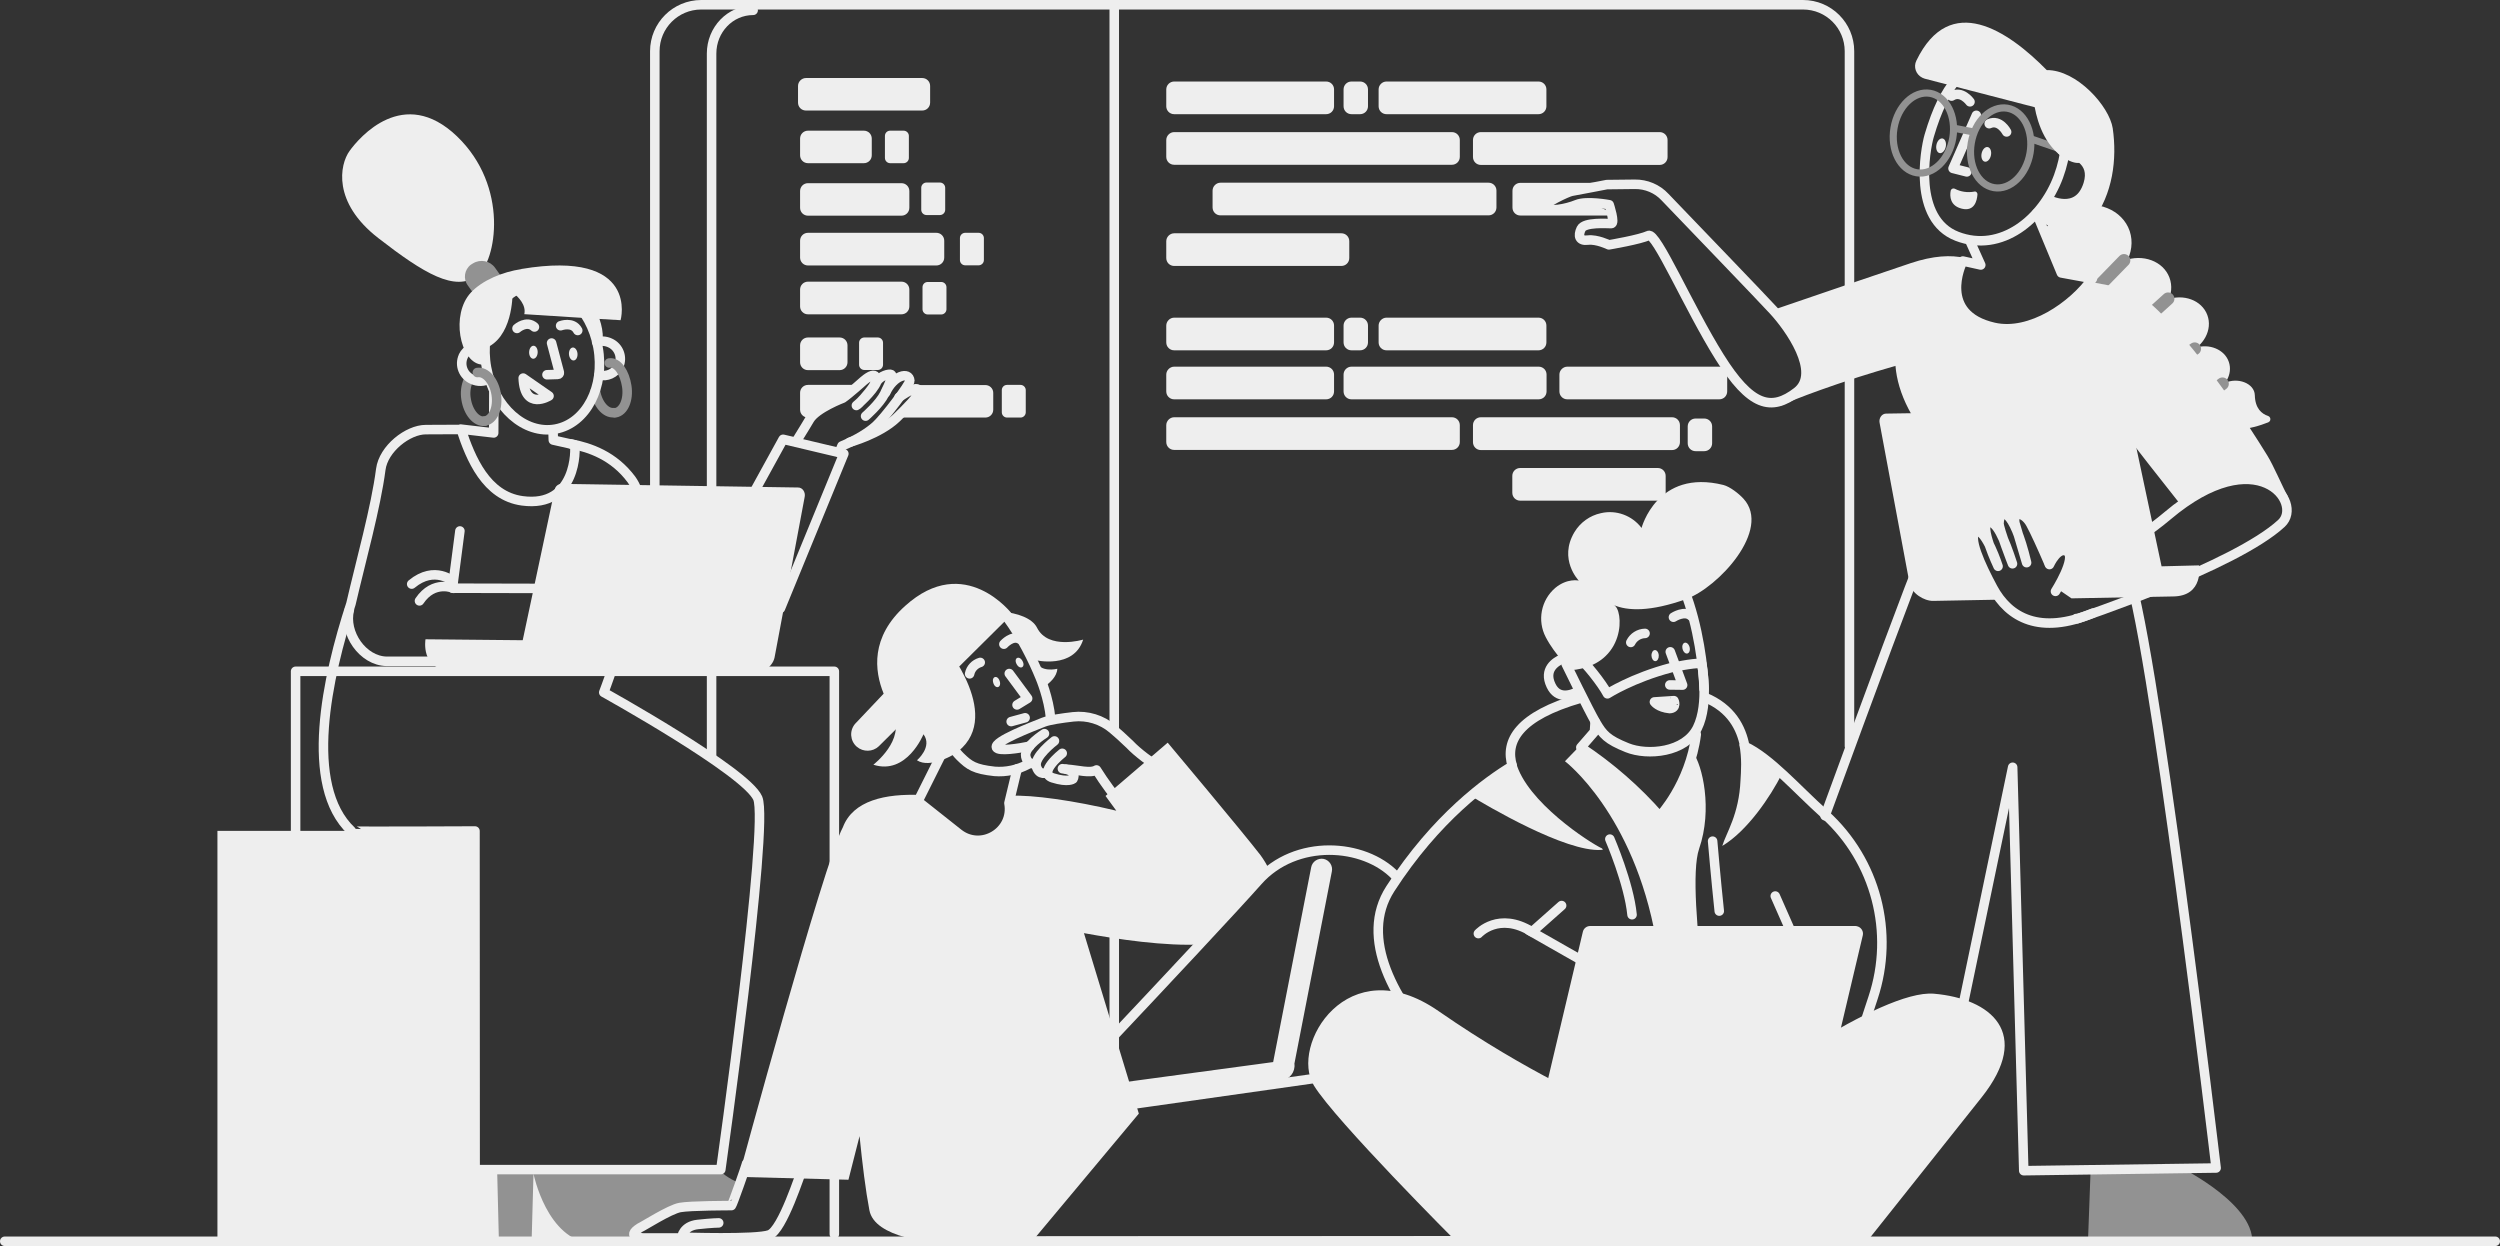 <svg xmlns="http://www.w3.org/2000/svg" xmlns:xlink="http://www.w3.org/1999/xlink" version="1.1" id="Layer_1" x="0px" y="0px" viewBox="0 0 1576.4 785.7" style="enable-background:new 0 0 1576.4 785.7;" xml:space="preserve">
<rect x="0" y="0" width="1576.4" height="785.7" fill="#333333" stroke="none"/>
<style type="text/css">
	.st0{fill:none;stroke:#eeeeee;stroke-width:6;stroke-linecap:round;stroke-linejoin:round;}
	.st1{fill:#eeeeee;}
	.st2{fill:#929292;}
	.st3{fill:none;stroke:#929292;stroke-width:6;stroke-linecap:round;stroke-linejoin:round;}
	.st4{fill:none;stroke:#929292;stroke-width:8;stroke-linecap:round;stroke-linejoin:round;}
	.st5{fill:none;stroke:#929292;stroke-width:4.5;stroke-linecap:round;stroke-linejoin:round;}
	.st6{fill:#eeeeee;stroke:#eeeeee;stroke-width:6;stroke-linecap:round;stroke-linejoin:round;}
</style>
<g id="Layer_2_1_">
	<g id="outline">
		<g id="screen">
			<path id="shape" class="st0" d="M412.9,309.3v-277C412.9,16.1,426,3,442.2,3h694.7c16.2,0,29.3,13.1,29.3,29.3c0,0,0,0,0,0v438.2     " fill="#ffffff"/>
			<path id="line" class="st0" d="M448.7,477.4V33.8c0-15.1,11.7-27.3,26.2-27.3" fill="#ffffff"/>
			<line id="line-2" class="st0" x1="702.6" y1="588.4" x2="702.6" y2="669.3" fill="#ffffff"/>
			<line id="line-3" class="st0" x1="702.6" y1="4.5" x2="702.6" y2="460.1" fill="#ffffff"/>
			<g id="code_lines">
				<g id="more_code_lines">
					<path class="st1" d="M852.2,51.4h5.4c2.8,0,5,2.2,5,5V67c0,2.8-2.2,5-5,5h-5.4c-2.8,0-5-2.2-5-5V56.4       C847.2,53.6,849.4,51.4,852.2,51.4z" fill="#ffffff"/>
					<path class="st1" d="M740.4,51.4h95.8c2.8,0,5,2.2,5,5V67c0,2.8-2.2,5-5,5h-95.8c-2.8,0-5-2.2-5-5V56.4       C735.4,53.6,737.7,51.4,740.4,51.4z" fill="#ffffff"/>
					<path class="st1" d="M740.4,147.1h105.4c2.8,0,5,2.2,5,5v10.6c0,2.8-2.2,5-5,5H740.4c-2.8,0-5-2.2-5-5v-10.6       C735.4,149.4,737.7,147.1,740.4,147.1z" fill="#ffffff"/>
					<path class="st1" d="M769.6,115.2h169c2.8,0,5,2.2,5,5v10.6c0,2.8-2.2,5-5,5h-169c-2.8,0-5-2.2-5-5v-10.6       C764.6,117.5,766.9,115.2,769.6,115.2z" fill="#ffffff"/>
					<path class="st1" d="M1069.2,263.9h5.4c2.8,0,5,2.2,5,5v10.6c0,2.8-2.2,5-5,5h-5.4c-2.8,0-5-2.2-5-5v-10.6       C1064.2,266.1,1066.4,263.9,1069.2,263.9z" fill="#ffffff"/>
					<path class="st1" d="M740.4,83.3h175.1c2.8,0,5,2.2,5,5v10.6c0,2.8-2.2,5-5,5H740.4c-2.8,0-5-2.2-5-5V88.3       C735.4,85.6,737.7,83.3,740.4,83.3z" fill="#ffffff"/>
					<path class="st1" d="M874.3,51.4h95.8c2.8,0,5,2.2,5,5V67c0,2.8-2.2,5-5,5h-95.8c-2.8,0-5-2.2-5-5V56.4       C869.3,53.6,871.6,51.4,874.3,51.4z" fill="#ffffff"/>
					<path class="st1" d="M933.8,83.3h112.7c2.8,0,5,2.2,5,5V99c0,2.8-2.2,5-5,5H933.8c-2.8,0-5-2.2-5-5V88.3       C928.8,85.5,931,83.3,933.8,83.3z" fill="#ffffff"/>
				</g>
				<g id="code_lines-2">
					<path class="st1" d="M740.4,231.2h95.8c2.8,0,5,2.2,5,5v10.6c0,2.8-2.2,5-5,5h-95.8c-2.8,0-5-2.2-5-5v-10.6       C735.4,233.5,737.7,231.2,740.4,231.2z" fill="#ffffff"/>
					<path class="st1" d="M958.6,295.1h86.7c2.8,0,5,2.2,5,5v10.6c0,2.8-2.2,5-5,5h-86.7c-2.8,0-5-2.2-5-5v-10.6       C953.6,297.3,955.8,295.1,958.6,295.1z" fill="#ffffff"/>
					<path class="st1" d="M740.4,263.1h175.1c2.8,0,5,2.2,5,5v10.6c0,2.8-2.2,5-5,5H740.4c-2.8,0-5-2.2-5-5v-10.6       C735.4,265.4,737.7,263.1,740.4,263.1z" fill="#ffffff"/>
					<path class="st1" d="M852.2,231.2h118c2.8,0,5,2.2,5,5v10.6c0,2.8-2.2,5-5,5h-118c-2.8,0-5-2.2-5-5v-10.6       C847.2,233.5,849.4,231.2,852.2,231.2z" fill="#ffffff"/>
					<path class="st1" d="M988.3,231.2h95.8c2.8,0,5,2.2,5,5v10.6c0,2.8-2.2,5-5,5h-95.8c-2.8,0-5-2.2-5-5v-10.6       C983.3,233.5,985.6,231.2,988.3,231.2z" fill="#ffffff"/>
					<path class="st1" d="M852.2,200.3h5.4c2.8,0,5,2.2,5,5v10.6c0,2.8-2.2,5-5,5h-5.4c-2.8,0-5-2.2-5-5v-10.6       C847.2,202.6,849.4,200.3,852.2,200.3z" fill="#ffffff"/>
					<path class="st1" d="M740.4,200.3h95.8c2.8,0,5,2.2,5,5v10.6c0,2.8-2.2,5-5,5h-95.8c-2.8,0-5-2.2-5-5v-10.6       C735.4,202.6,737.7,200.3,740.4,200.3z" fill="#ffffff"/>
					<path class="st1" d="M874.3,200.3h95.8c2.8,0,5,2.2,5,5v10.6c0,2.8-2.2,5-5,5h-95.8c-2.8,0-5-2.2-5-5v-10.6       C869.3,202.6,871.6,200.3,874.3,200.3z" fill="#ffffff"/>
					<path class="st1" d="M933.8,263.1h120.5c2.8,0,5,2.2,5,5v10.7c0,2.8-2.2,5-5,5H933.8c-2.8,0-5-2.2-5-5v-10.7       C928.8,265.3,931,263.1,933.8,263.1z" fill="#ffffff"/>
				</g>
				<g id="shapes">
					<path class="st1" d="M509.5,212.8h19.9c2.8,0,5,2.2,5,5v10.6c0,2.8-2.2,5-5,5h-19.9c-2.8,0-5-2.2-5-5v-10.6       C504.5,215,506.7,212.8,509.5,212.8z" fill="#ffffff"/>
					<path class="st1" d="M509.5,177.6h58.9c2.8,0,5,2.2,5,5v10.6c0,2.8-2.2,5-5,5h-58.9c-2.8,0-5-2.2-5-5v-10.6       C504.5,179.8,506.7,177.6,509.5,177.6z" fill="#ffffff"/>
					<path class="st1" d="M509.5,146.8h80.9c2.8,0,5,2.2,5,5v10.6c0,2.8-2.2,5-5,5h-80.9c-2.8,0-5-2.2-5-5v-10.6       C504.5,149,506.7,146.8,509.5,146.8z" fill="#ffffff"/>
					<path class="st1" d="M509.5,115.5h58.9c2.8,0,5,2.2,5,5V131c0,2.8-2.2,5-5,5h-58.9c-2.8,0-5-2.2-5-5v-10.5       C504.5,117.7,506.7,115.5,509.5,115.5z" fill="#ffffff"/>
					<path class="st1" d="M509.5,82.4h35.2c2.8,0,5,2.2,5,5v10.5c0,2.8-2.2,5-5,5h-35.2c-2.8,0-5-2.2-5-5V87.4       C504.5,84.6,506.7,82.4,509.5,82.4z" fill="#ffffff"/>
					<path class="st1" d="M561.3,82.4h8.5c1.8,0,3.3,1.5,3.3,3.3v13.9c0,1.8-1.5,3.3-3.3,3.3h-8.5c-1.8,0-3.3-1.5-3.3-3.3V85.7       C558,83.9,559.4,82.4,561.3,82.4z" fill="#ffffff"/>
					<path class="st1" d="M584.2,115.1h8.5c1.8,0,3.3,1.5,3.3,3.3v13.9c0,1.8-1.5,3.3-3.3,3.3h-8.5c-1.8,0-3.3-1.5-3.3-3.3v-13.9       C580.9,116.6,582.4,115.1,584.2,115.1z" fill="#ffffff"/>
					<path class="st1" d="M608.6,146.8h8.5c1.8,0,3.3,1.5,3.3,3.3v13.9c0,1.8-1.5,3.3-3.3,3.3h-8.5c-1.8,0-3.3-1.5-3.3-3.3v-13.9       C605.3,148.3,606.8,146.8,608.6,146.8z" fill="#ffffff"/>
					<path class="st1" d="M585,177.8h8.5c1.8,0,3.3,1.5,3.3,3.3v13.9c0,1.8-1.5,3.3-3.3,3.3H585c-1.8,0-3.3-1.5-3.3-3.3v-13.9       C581.7,179.3,583.1,177.8,585,177.8z" fill="#ffffff"/>
					<path class="st1" d="M545,212.8h8.5c1.8,0,3.3,1.5,3.3,3.3v13.9c0,1.8-1.5,3.3-3.3,3.3H545c-1.8,0-3.3-1.5-3.3-3.3v-13.9       C541.7,214.3,543.2,212.8,545,212.8z" fill="#ffffff"/>
					<path class="st1" d="M635,242.7h8.5c1.8,0,3.3,1.5,3.3,3.3V260c0,1.8-1.5,3.3-3.3,3.3H635c-1.8,0-3.3-1.5-3.3-3.3V246       C631.7,244.2,633.1,242.7,635,242.7z" fill="#ffffff"/>
					<path class="st1" d="M508.2,49.2h73.3c2.8,0,5,2.2,5,5v10.5c0,2.8-2.2,5-5,5h-73.3c-2.8,0-5-2.2-5-5V54.2       C503.2,51.5,505.5,49.2,508.2,49.2z" fill="#ffffff"/>
				</g>
				<path class="st1" d="M621.3,242.8h-48.9c-1.1,1.9-2.9,4.5-5,7.4c2.7-1.8,11.7-8,11.9-3.4c0.2,2.6-7.7,10.5-13.9,16.5h55.9      c2.8,0,5-2.2,5-5v-10.6C626.3,245,624.1,242.8,621.3,242.8C621.3,242.8,621.3,242.8,621.3,242.8z" fill="#ffffff"/>
				<path class="st1" d="M509.5,263.3h1.8c5.2-6.6,20-12.2,20-12.2c2.4-1.6,7.1-5.7,10.2-8.4h-32c-2.8,0-5,2.2-5,5v10.6      C504.5,261.1,506.7,263.3,509.5,263.3z" fill="#ffffff"/>
				<path class="st1" d="M994.2,129c-6.3,2.6-18.8,5.2-20.2,1.1c-0.6-1.6,14.2-9.1,17.1-9.5s22.1-4.2,22.1-4.2s9.5-0.1,17.6-0.2      c0.7,0,1.4,0,2.1,0.1c-0.9-0.7-1.9-1-3-1h-71.2c-2.8,0-5,2.2-5,5v10.6c0,2.8,2.2,5,5,5h57.9      C1015.9,132.6,1000.5,126.3,994.2,129z" fill="#ffffff"/>
			</g>
		</g>
		<g id="sitting_woman">
			<path id="shape-2" class="st1" d="M299.5,737.6l-0.1-213.5c0,0-77.7,0.4-77.9,0l-0.2-0.2h-84.2v257.3h229v-43.6H299.5z" fill="#ffffff"/>
			<path id="shoes" class="st2" d="M431,780.2l-1,0.4h-22.5c-2.2,0.2-13.8-0.3-3.9-6.5c2-0.8,18.6-11.5,25.2-12.7s31.9-1.2,32.4-1.2     c0.3,0,3-7.4,5.5-14.4c-4.5-1-9.9-4.7-14.5-8.9c0.4,0.8-138.8-2.1-138.8-2.1l1.2,48.4h20.6l1.2-43.1c0,0,8.4,42.1,37.1,44     c9.1,0.6,43.9-1.5,71.5-3.6C438.5,780.4,433.2,780.2,431,780.2z" fill="#ffffff"/>
			<g id="hand">
				<path id="finger" class="st0" d="M535.7,278.9c0,0,18.7-5.1,29.4-15.2c6.3-6.1,14.5-14.2,14.3-16.9c-0.3-5-10.8,2.7-12.5,3.7" fill="#ffffff"/>
				<path id="hand-2" class="st0" d="M529.2,285.3l1.7-4.1c10.1-4.2,16.9-8.7,21.3-12.6c5.7-5.1,21.6-26.3,21.5-28.5      c-0.4-6-10.2-3.5-15.2,7.4" fill="#ffffff"/>
				<path id="hand-3" class="st0" d="M545.8,262.4c0,0,8.9-7.7,12-14.1s5.3-11.3,4.2-12.1s-6.8,0.7-9.1,4.4      c-2.5,6.4-12.9,15.1-12.9,15.1c1.3-0.5,7.7-7.6,10.6-12s3-11.2-6-3.6c0,0-9.5,8.5-13.2,11c0,0-16.7,6.3-20.9,13.4l0,0      c-0.9,1.6-3.9,6.5-8.1,13.3" fill="#ffffff"/>
			</g>
			<polygon id="sleeve" class="st0" points="469.5,321.2 493.8,277 532.1,286.1 492.1,383.6    " fill="#ffffff"/>
			<path id="shape-3" class="st0" d="M290.1,270.8l-21.6,0.1c-11.3,0-26.7,12-28.4,25.1c-3.1,24-12.4,57.1-18.8,84.7     c-15,46-30.2,114.6,0.3,143.3c0.2,0.4,77.9,0,77.9,0l0.1,213.5h154.9c0,0,30.6-217.3,23.3-234.2s-97.1-66.7-97.1-66.7     s39.9-102.8,17.5-134.2c-11.2-15.1-26.3-20.2-38.2-22.5" fill="#ffffff"/>
			<g id="head">
				<g id="earrings_back">
					<path class="st3" d="M305.6,265.6c-5.2,0.6-10.4-5.5-11.7-13.9c-0.7-4-0.2-8.2,1.4-11.9" fill="#ffffff"/>
					<path class="st3" d="M387.1,260.2c-5.2,0.6-10.4-5.5-11.7-13.9" fill="#ffffff"/>
				</g>
				<path id="ponytail" class="st1" d="M300.9,173.9c12.2-9,20.3-56.3-12.8-88c-33.6-32.1-61.5,0.7-67.7,9.3s-10.9,32.4,18.1,54.9      S287,184.2,300.9,173.9z" fill="#ffffff"/>
				<path class="st2" d="M318.7,194.8l-0.8,0.5c-4.7,2.9-10.8,1.7-14-2.8L295,180c-3.1-4.1-2.2-10,1.9-13.1c0.2-0.1,0.3-0.2,0.5-0.3      l0.8-0.5c4.7-2.9,10.8-1.7,14,2.8l8.9,12.5c3.1,4.1,2.2,10-1.9,13.1C319,194.6,318.9,194.7,318.7,194.8z" fill="#ffffff"/>
				<path id="ear" class="st0" d="M308.6,238.8c-3.3,2-7.4,2.1-10.9,0.4c-5.6-2.5-8.1-9-5.6-14.5c0,0,0,0,0-0.1      c2.1-4.3,6.8-6.7,11.6-5.8" fill="#ffffff"/>
				<path id="ear-2" class="st0" d="M376.2,215.6c2.8-0.8,5.8-0.6,8.4,0.6c5.6,2.5,8.1,9,5.6,14.6c-2.3,4.6-7.5,7-12.5,5.7" fill="#ffffff"/>
				<path id="neck" class="st0" d="M348.7,271.3l0.2,6.2l13.4,3c0.8,2.2,1.6,40-33,35.3c-22.7-3.1-32.5-26.6-38.6-45.2l20.6,2.4      l0.1-25.3" fill="#ffffff"/>
				
					<ellipse id="face" transform="matrix(0.984 -0.181 0.181 0.984 -35.102 65.447)" class="st0" cx="341.7" cy="225.4" rx="35.7" ry="45.9" fill="#ffffff"/>
				<path id="nose" class="st0" d="M344.9,236.3l6.8-0.2c0.6,0,1.1-0.5,1-1.1c0-0.1,0-0.2,0-0.2l-4.9-18.5" fill="#ffffff"/>
				<path id="brow_II" class="st0" d="M326,207.1c0,0,6-5.4,11-0.9" fill="#ffffff"/>
				<path id="brow" class="st0" d="M353.5,205.4c0,0,7.7-2.9,10.8,3" fill="#ffffff"/>
				
					<ellipse id="eye_II" transform="matrix(3.245743e-02 -1 1 3.245743e-02 103.129 551.096)" class="st1" cx="336.2" cy="222.3" rx="4.1" ry="2.7" fill="#ffffff"/>
				
					<ellipse id="eye" transform="matrix(0.997 -7.219377e-02 7.219377e-02 0.997 -15.175 26.687)" class="st1" cx="361.6" cy="223.3" rx="2.7" ry="4.1" fill="#ffffff"/>
				<g id="earrings_front">
					<path class="st3" d="M384.2,228.9c5.3-0.8,9.7,6.2,11,14.6s-1.9,16-7.2,16.8h-0.2" fill="#ffffff"/>
					<path class="st3" d="M301,234.9c5.3-0.8,10.6,5.4,11.9,13.8c1.3,8.5-1.9,16-7.2,16.8h-0.2" fill="#ffffff"/>
				</g>
				<path id="mouth" class="st0" d="M346.2,249.7c0,0-15.5,9.6-16.3-11.3L346.2,249.7z" fill="#ffffff"/>
				<path id="hair" class="st1" d="M328.8,169.6l-0.1,0.1c-11.6,1.7-24.6,7-31.8,14.8c-12.8,13.8-6.9,43.3,6.1,45.3      c1.1,0.2,2.2,0.3,3.2,0.3c-0.1-0.7-0.2-1.5-0.3-2.2c-0.3-2.7-0.4-5.4-0.4-8.1c17.8-6.6,17.7-33.3,17.7-35.5      c3.8,3,8.7,8.1,7.4,13.8l39.3,2.5c4,6.9,6.5,14.5,7.3,22.3v0.3c3.7-5.3,3.8-13.4,0.8-22.1l13.3,0.8      C391.4,201.9,403.6,157.1,328.8,169.6z" fill="#ffffff"/>
			</g>
			<g id="lines">
				<polyline class="st0" points="368.9,371.1 285.3,370.9 290,334.8     " fill="#ffffff"/>
				<path class="st0" d="M220.3,384.5c-3.7,14.6,8.4,32.2,23.5,32.5l121.3-0.1" fill="#ffffff"/>
				<path class="st0" d="M286.1,371c0,0-12.5-5.6-21.6,7.9" fill="#ffffff"/>
				<path class="st0" d="M285.8,366.7c0,0-11.6-10.5-26.2,1.6" fill="#ffffff"/>
			</g>
			<path id="laptop" class="st1" d="M268.3,403.1l61.3,0.6l20.2-95c0.3-2,2.1-3.5,4.1-3.6l149.4,2.3c2.7,0,4.7,2.9,4.1,5.9     l-19,101.3c-1.3,6.3-9.2,11.1-14.9,11c-36.7-0.6-184.5-2.7-188.9-2.8C264.9,422.6,268.3,403.1,268.3,403.1z" fill="#ffffff"/>
			<polyline id="table" class="st0" points="186.4,778.2 186.4,423.3 526.1,423.3 526.1,778.2    " fill="#ffffff"/>
		</g>
		<g id="thinking_man">
			<g id="hand_II">
				<path class="st0" d="M430,780.6h-22.5c-2.2,0.2-13.8-0.3-3.9-6.5c2-0.8,18.6-11.5,25.2-12.7s31.9-1.2,32.4-1.2s9.3-25,9.5-26.4      l35.8,1.6c-1.9,4.8-13.1,40.1-21.3,43.2s-55.3,1.5-55.3,1.5s0.8-7,10.1-8s13.2-1,13.2-1" fill="#ffffff"/>
			</g>
			<g id="head-2">
				<path id="neck-2" class="st0" d="M641.4,484.8l-5.2,21.6l0,0c3.3,18-17.5,30.5-31.9,19.1l-25.5-20.2l14.2-28.4" fill="#ffffff"/>
				<path id="face-2" class="st0" d="M648.1,482c-6.4,3.4-13.7,5-21,4.4c-12.6-1.4-15.8-3.6-21.7-9.4S583,446.6,583,446.6v-0.1      c0,0-22.8-35.1,12.4-58.7c3.3-2.2,26-16.8,39.6,1.4c9,12.2,16.2,26.6,20.9,38.1c0,0,5.5,12.9,6.6,25.9" fill="#ffffff"/>
				<polyline id="nose-2" class="st0" points="636.4,424.7 648,440.4 641.3,444.5     " fill="#ffffff"/>
				
					<ellipse id="eye_II-2" transform="matrix(0.874 -0.486 0.486 0.874 -121.893 365.366)" class="st1" cx="642.9" cy="417.5" rx="2.1" ry="3.3" fill="#ffffff"/>
				
					<ellipse id="eye-2" transform="matrix(0.949 -0.314 0.314 0.949 -103.302 219.42)" class="st1" cx="628.7" cy="430" rx="2.1" ry="3.3" fill="#ffffff"/>
				<path id="brow-2" class="st0" d="M611.4,424.9c0.7-3.4,3.3-6.2,6.7-7.2" fill="#ffffff"/>
				<path class="st0" d="M633,406.2c0,0,5.3-5.9,10-3.2" fill="#ffffff"/>
				<path id="hair-2" class="st1" d="M595,405.9c0,0,40.3,47.8,6.3,69.9c0,0-14.9,9-23.1,3.6c0,0,10-8.5,4.1-16.4      c0,0-10.5,26-31.6,19.2c0,0,20.6-15.9,12.1-31.6S583.5,395.3,595,405.9z" fill="#ffffff"/>
				<path id="cap" class="st1" d="M638.2,387.2c0,0-29.8-39.2-67.5-5.1c-21.8,19.6-19.4,40.8-13.5,55.3l-18,19      c-3.7,4.3-3.2,10.8,1.1,14.5c4,3.4,10,3.3,13.8-0.3L638.2,387.2z" fill="#ffffff"/>
				<line id="mouth-2" class="st0" x1="637.6" y1="455" x2="646.4" y2="452.6" fill="#ffffff"/>
			</g>
			<g id="hand-4">
				<path id="hand-5" class="st0" d="M672.3,485c7.2,0.4,15.2,2.9,19.1,0.5c5.1,8.1,10.7,15.7,16.9,23" fill="#ffffff"/>
				<path id="hand-6" class="st0" d="M734.9,486.7c-9.5-6.1-17.6-12.1-22.5-17.3c-4.3-4.1-7.8-7.3-10.7-9.7c-6.9-5.9-16-8.7-25-7.7      c-6.9,0.8-14.9,1.9-18.7,3.4c-7.3,2.9-31.3,12.1-29.7,15.9c1.1,2.7,14.3,0.6,21-0.8" fill="#ffffff"/>
				<path id="finger_III" class="st0" d="M658.6,462.6c0,0-13.2,8.2-11.8,14.4s6.3,4.3,6.3,4.3" fill="#ffffff"/>
				<path id="finger_II" class="st0" d="M664.9,467.2c0,0-13.3,10.1-11.4,16.2s6.6,3.8,6.6,3.8" fill="#ffffff"/>
				<path id="finger-2" class="st0" d="M669.8,475c0,0-15.8,12.4-6,15.5s12.8,0.7,12.8,0.7s3.4-5.4-6.7-6.5" fill="#ffffff"/>
			</g>
			<g id="trousers">
				<path class="st0" d="M698.3,657.5c35.1-37.2,80.3-85.5,94.9-102c23.9-26.9,66.9-23.8,86.6-3.4" fill="#ffffff"/>
				<path class="st0" d="M653.7,704.9L829.1,680c7.5-0.7,15.1-0.6,22.7,0.1l167.6,20.8l-0.4,81.4l-414.5,0.3L653.7,704.9z" fill="#ffffff"/>
			</g>
			<path id="laptop-2" class="st1" d="M834.7,541.6c-3.6-0.7-7.2,1.6-7.9,5.2c0,0,0,0,0,0l-24,122.9l-122.1,16.5l0.4,2.7     c0.7,5.2,5.5,8.9,10.7,8.2c0,0,0,0,0,0L808,681.4c5.2-0.7,8.9-5.5,8.2-10.7c0,0,0,0,0,0l0,0l23.6-121.1     C840.6,546,838.3,542.4,834.7,541.6C834.7,541.6,834.7,541.6,834.7,541.6z" fill="#ffffff"/>
			<path id="shirt" class="st1" d="M757.9,595.5c15.2-17,27.6-31.2,35.4-39.9c2.2-2.5,4.6-4.7,7.2-6.8c-1.6-3.4-3.5-6.6-5.7-9.6     c-11.4-14.8-58.5-70.9-58.5-70.9l-39.2,33.6l6.8,9.3c-26.6-6.4-53.1-10.1-66.6-9.4l-1.1,4.7l0,0c3.3,18-17.5,30.5-31.9,19.1     l-25.5-20.2l2.1-4.1c-22.8-1-43,3.5-49.4,20.3c-12,22.2-65.7,220.5-65.7,220.5l69.2,1.8l7-27.5c1.8,17.8,3.8,34.1,6.2,46.7     c3.2,17.3,38.7,21.3,56.3,21.1l45.6-0.6l68-81.4l-34.6-113.8C704.3,592.2,734.8,596.8,757.9,595.5z" fill="#ffffff"/>
			<path id="hair_front" class="st1" d="M683,403.3c0,0-22,6.7-29.1-7.5c-3-6-12.4-9.3-22.2-10.1c1.2,1.1,2.3,2.3,3.2,3.5     c9,12.2,16.2,26.6,20.9,38.1c0,0,1,2.4,2.2,6c4-2.6,8.5-6.7,8.7-11.6c0,0-11.2,2.9-14-5.5C652.9,416.3,677.1,422.1,683,403.3z" fill="#ffffff"/>
		</g>
		<g id="standing_woman">
			<path id="shoe" class="st2" d="M1375.3,736.3c0,0,49,24.3,44.6,49.4l-103.4-0.4l1.8-48.8L1375.3,736.3z" fill="#ffffff"/>
			<g id="ponytail-2">
				<path class="st1" d="M1342.9,145.7c-4.6-13.5-20.8-20.1-36.3-14.7c-7.5,2.5-13.8,7.8-17.7,14.7l11,26.4l19.6,3.6      c-1.5,2.1-3.1,4.1-4.8,6c2.9-0.2,5.8-0.8,8.6-1.8C1338.6,174.5,1347.4,159.2,1342.9,145.7z" fill="#ffffff"/>
				
					<ellipse transform="matrix(0.936 -0.353 0.353 0.936 22.106 487.058)" class="st1" cx="1345.8" cy="182.9" rx="23.1" ry="20.1" fill="#ffffff"/>
				
					<ellipse transform="matrix(0.936 -0.353 0.353 0.936 15.777 497.728)" class="st1" cx="1371.9" cy="205.6" rx="20.7" ry="18" fill="#ffffff"/>
				<path class="st1" d="M1405.4,228.2c2.7,7.8-2.4,16.6-11.3,19.7s-18.3-0.7-20.9-8.4s2-17,10.9-20.1S1402.8,220.4,1405.4,228.2z" fill="#ffffff"/>
				<path class="st1" d="M1421.8,249.2c0.2,8.4,4.4,11.8,8.4,13.1c1.1,0.4,1.7,1.6,1.3,2.7c-0.2,0.6-0.6,1-1.2,1.3      c-10.6,4.2-29.7,9.3-35.7-5.6c-2.8-7,0.6-15.4,8.4-19.2S1421.6,241.6,1421.8,249.2z" fill="#ffffff"/>
				<line class="st4" x1="1339.3" y1="164.2" x2="1324.1" y2="179.8" fill="#ffffff"/>
				<line class="st4" x1="1367.1" y1="188.4" x2="1353.4" y2="200.8" fill="#ffffff"/>
				<line class="st4" x1="1383.9" y1="219.9" x2="1379.2" y2="223.1" fill="#ffffff"/>
				<line class="st4" x1="1401.4" y1="242" x2="1396.9" y2="245.4" fill="#ffffff"/>
			</g>
			<path id="shirt-2" class="st1" d="M1442.7,313.2c-3.2-5.7-9.1-19.7-13.1-26.1c-26.3-42.8-67.3-97.9-87.4-104.6     c-0.5-0.2-1-0.4-1.6-0.5l-22.7-4.3c-12.7,16.6-38.4,33.9-60.8,28.8c-35.4-8.1-20.8-39.6-19.5-41.8l11.3,2.5l-1.3-2.9l-8.6-1.6     c-8.7-2.1-20-1.5-34.1,3.2c-21.4,7.2-59.9,20.3-87,29.6l0.6,0.6c9.6,10.4,30.4,39.1,14.7,51.2c-4.3,3.3-8.4,5.5-12.4,6.4l1.6,2.3     c0,0,11.6-5.9,49-18.1c7.4-2.4,15.6-4.8,23.8-7.2c1.4,16.9,10.2,36.6,31.9,58.6c11,13.7,54.7,19.5,54.7,19.5     c12.9,3.7,39.4-16.9,46.4-28.6c2.3-3.8,4.7-8.1,7.1-12.9c12,15.8,27.3,35.3,40,51.3C1397.3,298.4,1416.1,296.3,1442.7,313.2z" fill="#ffffff"/>
			<path id="trousers-2" class="st0" d="M1150.8,514.4c28.6-78.1,55.8-151.7,60.5-161.8c10.5-22.4,22.3-31.5,37.8-35.8     s31.6-15.6,31.6-15.6c45.8,7.5,44.4,27.1,59.9,56.5s56.8,378.8,56.8,378.8l-121.3,1.7l-7-254.4l-31.4,150.6" fill="#ffffff"/>
			<g id="head-3">
				<path id="ear-3" class="st0" d="M1291.2,125.7c0,0,19.2,10.5,25.5-9.5c4.7-15.2-9.1-19.8-16.4-21.2" fill="#ffffff"/>
				<path id="neck-3" class="st0" d="M1242.1,151.8l6.9,15.3l-11.3-2.5c-1.2,2.2-15.8,33.7,19.5,41.8c23.2,5.3,50.1-13.6,62.2-30.7      l-19.6-3.6l-15.6-37.6" fill="#ffffff"/>
				<path id="face-3" class="st0" d="M1216.5,85.5c-2.7,9.2-10.4,52.7,17.5,63.5s54.1-10.9,64-37.7s3.7-53-13.8-60.2      S1236.1,19.1,1216.5,85.5z" fill="#ffffff"/>
				<path id="mouth-3" class="st1" d="M1245,120.8c-4.2,0.8-8.6,0.2-12.4-1.8c-0.9-0.4-1.9-0.1-2.4,0.8c-0.1,0.2-0.1,0.4-0.2,0.6      c-0.6,3.4-0.4,9.4,7.1,11.2c7.9,1.9,9.5-5,9.8-8.9c0.1-1-0.6-1.9-1.6-2C1245.3,120.8,1245.1,120.8,1245,120.8z" fill="#ffffff"/>
				<polyline id="nose-3" class="st0" points="1240.2,108.4 1231.5,106.2 1246.2,72.7     " fill="#ffffff"/>
				<path id="brow-3" class="st0" d="M1265.3,83.2c0,0-4.3-8.2-11-5.2" fill="#ffffff"/>
				<path id="brow-4" class="st0" d="M1242.2,64.2c0,0-5.4-7.5-11.6-3.6" fill="#ffffff"/>
				
					<ellipse id="eye_II-3" transform="matrix(0.202 -0.98 0.98 0.202 903.54 1304.407)" class="st1" cx="1251.9" cy="98" rx="4.7" ry="3" fill="#ffffff"/>
				
					<ellipse id="eye-3" transform="matrix(0.202 -0.98 0.98 0.202 886.101 1272.153)" class="st1" cx="1223.4" cy="92.6" rx="4.7" ry="3" fill="#ffffff"/>
				<g id="glasses">
					
						<ellipse transform="matrix(0.167 -0.986 0.986 0.167 958.712 1321.914)" class="st5" cx="1261.9" cy="93.4" rx="25.4" ry="18.8" fill="#ffffff"/>
					
						<ellipse transform="matrix(0.167 -0.986 0.986 0.167 927.386 1266.077)" class="st5" cx="1213.2" cy="84" rx="25.4" ry="18.8" fill="#ffffff"/>
					<line class="st5" x1="1232.9" y1="81" x2="1244.4" y2="83.2" fill="#ffffff"/>
					<line class="st5" x1="1281.3" y1="87.8" x2="1307.4" y2="96.7" fill="#ffffff"/>
				</g>
				<path id="hair-3" class="st1" d="M1332.2,80.9c-2.1-13.9-22.7-36.9-41.6-36.7c-24.4-24.8-61-49.7-82.2-6c-2,4-0.3,8.8,3.7,10.8      c0.5,0.2,1,0.4,1.5,0.6l69.4,18c1.9,10.4,7.3,27.1,21.9,33.8c4.2,1.9,7.1,1.7,8.9,0c3.3,3.3,5.1,8,2.9,14.8      c-5.8,18.7-23.6,10.5-25.8,9.3c-3.6,5.6-4.2,7.4-9.1,11.6c15.1,8.3,27.7,15.4,37.6,2.3C1332.3,122.3,1335,100.3,1332.2,80.9z" fill="#ffffff"/>
			</g>
			<g id="hand_II-2">
				<path id="hand-7" class="st0" d="M1030.8,116.2c-8.1,0.1-17.6,0.2-17.6,0.2s-19.1,3.7-22.1,4.2s-17.8,7.9-17.1,9.5      c1.5,4.1,13.9,1.5,20.2-1.1s20.5,0.1,20.5,0.1s3.9,11.9,1.3,11.9s-16.9-1.1-19,3.3s-1.2,7.8,4.3,7.1s13.2,3,13.2,3      s20-3.4,24.9-5.9s25.3,45.3,44.9,76.6s32.6,34.5,48.8,22c15.7-12.1-5.1-40.8-14.7-51.2c-7.6-8.3-50.5-52.8-68.5-71.6      C1045,119,1038,116.1,1030.8,116.2z" fill="#ffffff"/>
			</g>
			<path id="forearm" class="st0" d="M1309.3,390l0.4,0.2c0,0,99.7-33.1,128.9-60.2c14-13-15.2-52.5-71.7-4.9     c-5.8,4.9-12,9.5-18.4,13.7" fill="#ffffff"/>
			<path id="laptop-3" class="st1" d="M1386.6,356.5l-23.6,0.6l-20.2-95c-0.3-2-2.1-3.5-4.1-3.6l-149.4,2.3c-2.7,0-4.7,2.9-4.1,5.8     l18.9,101.3c1.3,6.3,9.2,11.1,14.9,11l42.6-0.8c-1.9-2.4-3.6-4.9-5-7.6c-7.5-14-16.3-32.8-10.4-35.7c2.7-0.5,5.6,3.5,8.1,8.4     c-2.2-6.6-3.7-13.4-0.5-14s6.2,3.3,9.3,10.4c-1.5-4.4-2.7-8.4-2.7-9.7c0.3-7.9,5.7-10,12.2,7.1l-2.2-7.4c-1.4-8,5.9-6.8,9.9,0.4     c2.5,4.6,7.6,15.6,11.8,25.5c2.2-3.8,7-10.9,11.5-7.9s-2.3,16.1-5.7,22c0.4,1,0.7,1.9,1,2.7l7.3,5c32.8-0.6,61.7-1.2,63.9-1.2     C1390,376,1386.6,356.5,1386.6,356.5z" fill="#ffffff"/>
			<g id="hand-8">
				<path class="st0" d="M1319.7,386.6c-33.3,14-53,2.9-63.1-15.9c-7.5-14-16.3-32.8-10.4-35.7c6.2-1.3,13.7,22.1,13.7,22.1      s-12.5-26.4-6.1-27.8c5-1,9.8,9.7,15.2,26.2c0,0-8.6-22-8.5-25.5c0.3-10,8.9-10.8,17.4,24.8l-7.4-25c-1.4-8,5.9-6.8,9.9,0.4      c2.5,4.5,7.3,15,11.5,24.8" fill="#ffffff"/>
				<path class="st0" d="M1292.3,356c0,0,5.4-12,11.3-8.1s-7.5,25-7.5,25" fill="#ffffff"/>
			</g>
		</g>
		<g id="hoodie_man">
			<g id="body">
				<path id="hoodie" class="st0" d="M996.8,440.2c-39.3,11.3-48,27.2-43.2,42.8c-15.8,9.5-48,32.6-76.9,77.4      c-40,62,89.1,160,111.8,160s183.2-62.7,183.2-62.7l9.4-28.6c13.6-41.1,1.8-86.3-30.2-115.4l-0.7-0.7      c-17.3-15.5-33.9-34.8-50-42.4c-2.2-11.6-8.5-24-25.2-30.9" fill="#ffffff"/>
				<path id="shape_II" class="st1" d="M1096.7,469.2c1.8,9,1.1,17.5,0.8,22.7c-0.9,21.7-9.1,33.4-11.5,41.5      c15.8-9.4,30.4-31.1,37.6-45.4C1119.1,483.7,1104.6,473,1096.7,469.2z" fill="#ffffff"/>
				<path id="shape-4" class="st1" d="M1010.2,535c-7.8-3.6-47.6-29.3-54.3-54.3c-8,4.3-20.6,11.9-28.4,21.2      c9,5.5,59.8,35.7,82.3,34l0.9-0.1C1010.5,535.5,1010.3,535.2,1010.2,535z" fill="#ffffff"/>
				<path id="shirt-3" class="st1" d="M1071.4,535.2c8.6-24.9,2.1-52.7-3.9-60.8c-3.8,14.9-10.9,28.7-20.9,40.3      c-14.6-16.6-31.3-31.2-49.7-43.4l0.7-0.8l-1.7,0.1l-9.1,9.4c0,0,43.3,32.9,57.4,112.3c9.2,51.5,13.8,100,13.8,100l26.8-1.4      C1084.8,690.8,1062,562.4,1071.4,535.2z" fill="#ffffff"/>
				<g id="head-4">
					<path id="ear-4" class="st0" d="M985,415.5c-4.1,1.8-11.8,6.6-7,16.7c4.2,9,12.6,6.3,17.6,3.6" fill="#ffffff"/>
					<path id="face-4" class="st0" d="M1062.1,372c9,22.9,12.1,49.9,12.4,62.5" fill="#ffffff"/>
					<path id="neck-4" class="st0" d="M1005.8,455.1l-0.4,6.3l-8.6,9.9l0,0c18.4,12.2,35.2,26.8,49.7,43.4c0,0,19-20,23.1-51.6" fill="#ffffff"/>
					<path id="beard" class="st0" d="M996.3,415.6c3.2,2,13.9,15.3,17.3,21.9c0,0,15.7-10.1,40.2-16.5c0,0,13.4-3,19.2-2.7       c0,0,5,25.1-2.7,40.7s-31.5,17.6-44.2,12.5s-15.4-8.3-19.9-16s-18.7-36.9-18.7-36.9L996.3,415.6z" fill="#ffffff"/>
					<path id="hair-4" class="st1" d="M990.7,422.6c0,0-10.2-9.6-16-20.8c-5.5-10.5-3-23.4,6-31.1c7.6-6.3,14.8-4.6,14.8-4.6       s-13-13.4-2.7-30.6c3.7-6.1,9.7-10.4,16.6-11.9c9.6-2.3,19.7,1.4,25.7,9.3c0,0,9.8-37.5,51.6-27.1c4.2,1.1,9.8,5.5,12.7,8.7       c17.8,19.5-15.9,56-36.3,63.3c-22.4,8-36.8,7.5-45.6,3.7C1023.9,383.6,1026.2,419.5,990.7,422.6z" fill="#ffffff"/>
					<polyline id="nose-4" class="st0" points="1053.2,411 1061,432 1052.9,431.9      " fill="#ffffff"/>
					
						<ellipse id="eye_II-4" transform="matrix(0.971 -0.24 0.24 0.971 -66.995 266.916)" class="st1" cx="1062.9" cy="408.7" rx="2.3" ry="3.5" fill="#ffffff"/>
					
						<ellipse id="eye-4" transform="matrix(0.999 -4.993762e-02 4.993762e-02 0.999 -19.337 52.62)" class="st1" cx="1043.4" cy="413.3" rx="2.3" ry="3.5" fill="#ffffff"/>
					<path id="brow_II-2" class="st0" d="M1028.3,405.1c1.7-3.4,5.2-5.6,9-5.7" fill="#ffffff"/>
					<path id="brow-5" class="st0" d="M1055.2,389.2c0,0,7.2-4.7,11.4-0.6" fill="#ffffff"/>
					<path id="mouth-4" class="st6" d="M1052.8,446.8c-7.1-0.7-9.6-4.2-9.6-4.2l12.3-0.8C1055.6,441.7,1057.6,446.6,1052.8,446.8z" fill="#ffffff"/>
				</g>
				<g id="lines-2">
					<path class="st0" d="M1015.1,529.1c0,0,12.1,28,14,47.7" fill="#ffffff"/>
					<path class="st0" d="M1079.9,530.4c0,0,2.1,24.4,4.2,44.1" fill="#ffffff"/>
					<path class="st0" d="M932.2,588.7c0,0,12.8-14.2,33.8-1.1l18.7-16.6" fill="#ffffff"/>
					<path class="st0" d="M1013.1,614.4c-2.3-1.1-48.9-27.7-48.9-27.7" fill="#ffffff"/>
					<line class="st0" x1="1128.7" y1="586.1" x2="1119.4" y2="565" fill="#ffffff"/>
				</g>
				<path id="trousers-3" class="st1" d="M1010.8,696.6c0,0-46.4-19.3-103.8-59.1s-94,21.8-78.5,47c13.6,22.2,90,98.6,90,98.6      l260.2-2.1c0,0,61.2-76.9,70.8-89c32.4-40.8,5.6-62.3-30-65.4c-33.6-2.9-124.2,63.1-135.3,71.6L1010.8,696.6z" fill="#ffffff"/>
			</g>
			<path id="laptop-4" class="st1" d="M1170,583.9h-167.3c-2.2,0-4.1,1.5-4.6,3.6l-22.7,95.9h-42c0,0-3.8,19.7,18.4,19.7h23.6     c0.4,0.1,0.9,0.2,1.3,0.2H1144c2.2,0,4.1-1.5,4.6-3.6l26-109.9c0.6-2.5-1-5.1-3.5-5.7C1170.7,584,1170.4,583.9,1170,583.9z" fill="#ffffff"/>
		</g>
		<line id="line-4" class="st0" x1="3" y1="782.7" x2="1573.4" y2="782.7" fill="#ffffff"/>
	</g>
</g>
</svg>